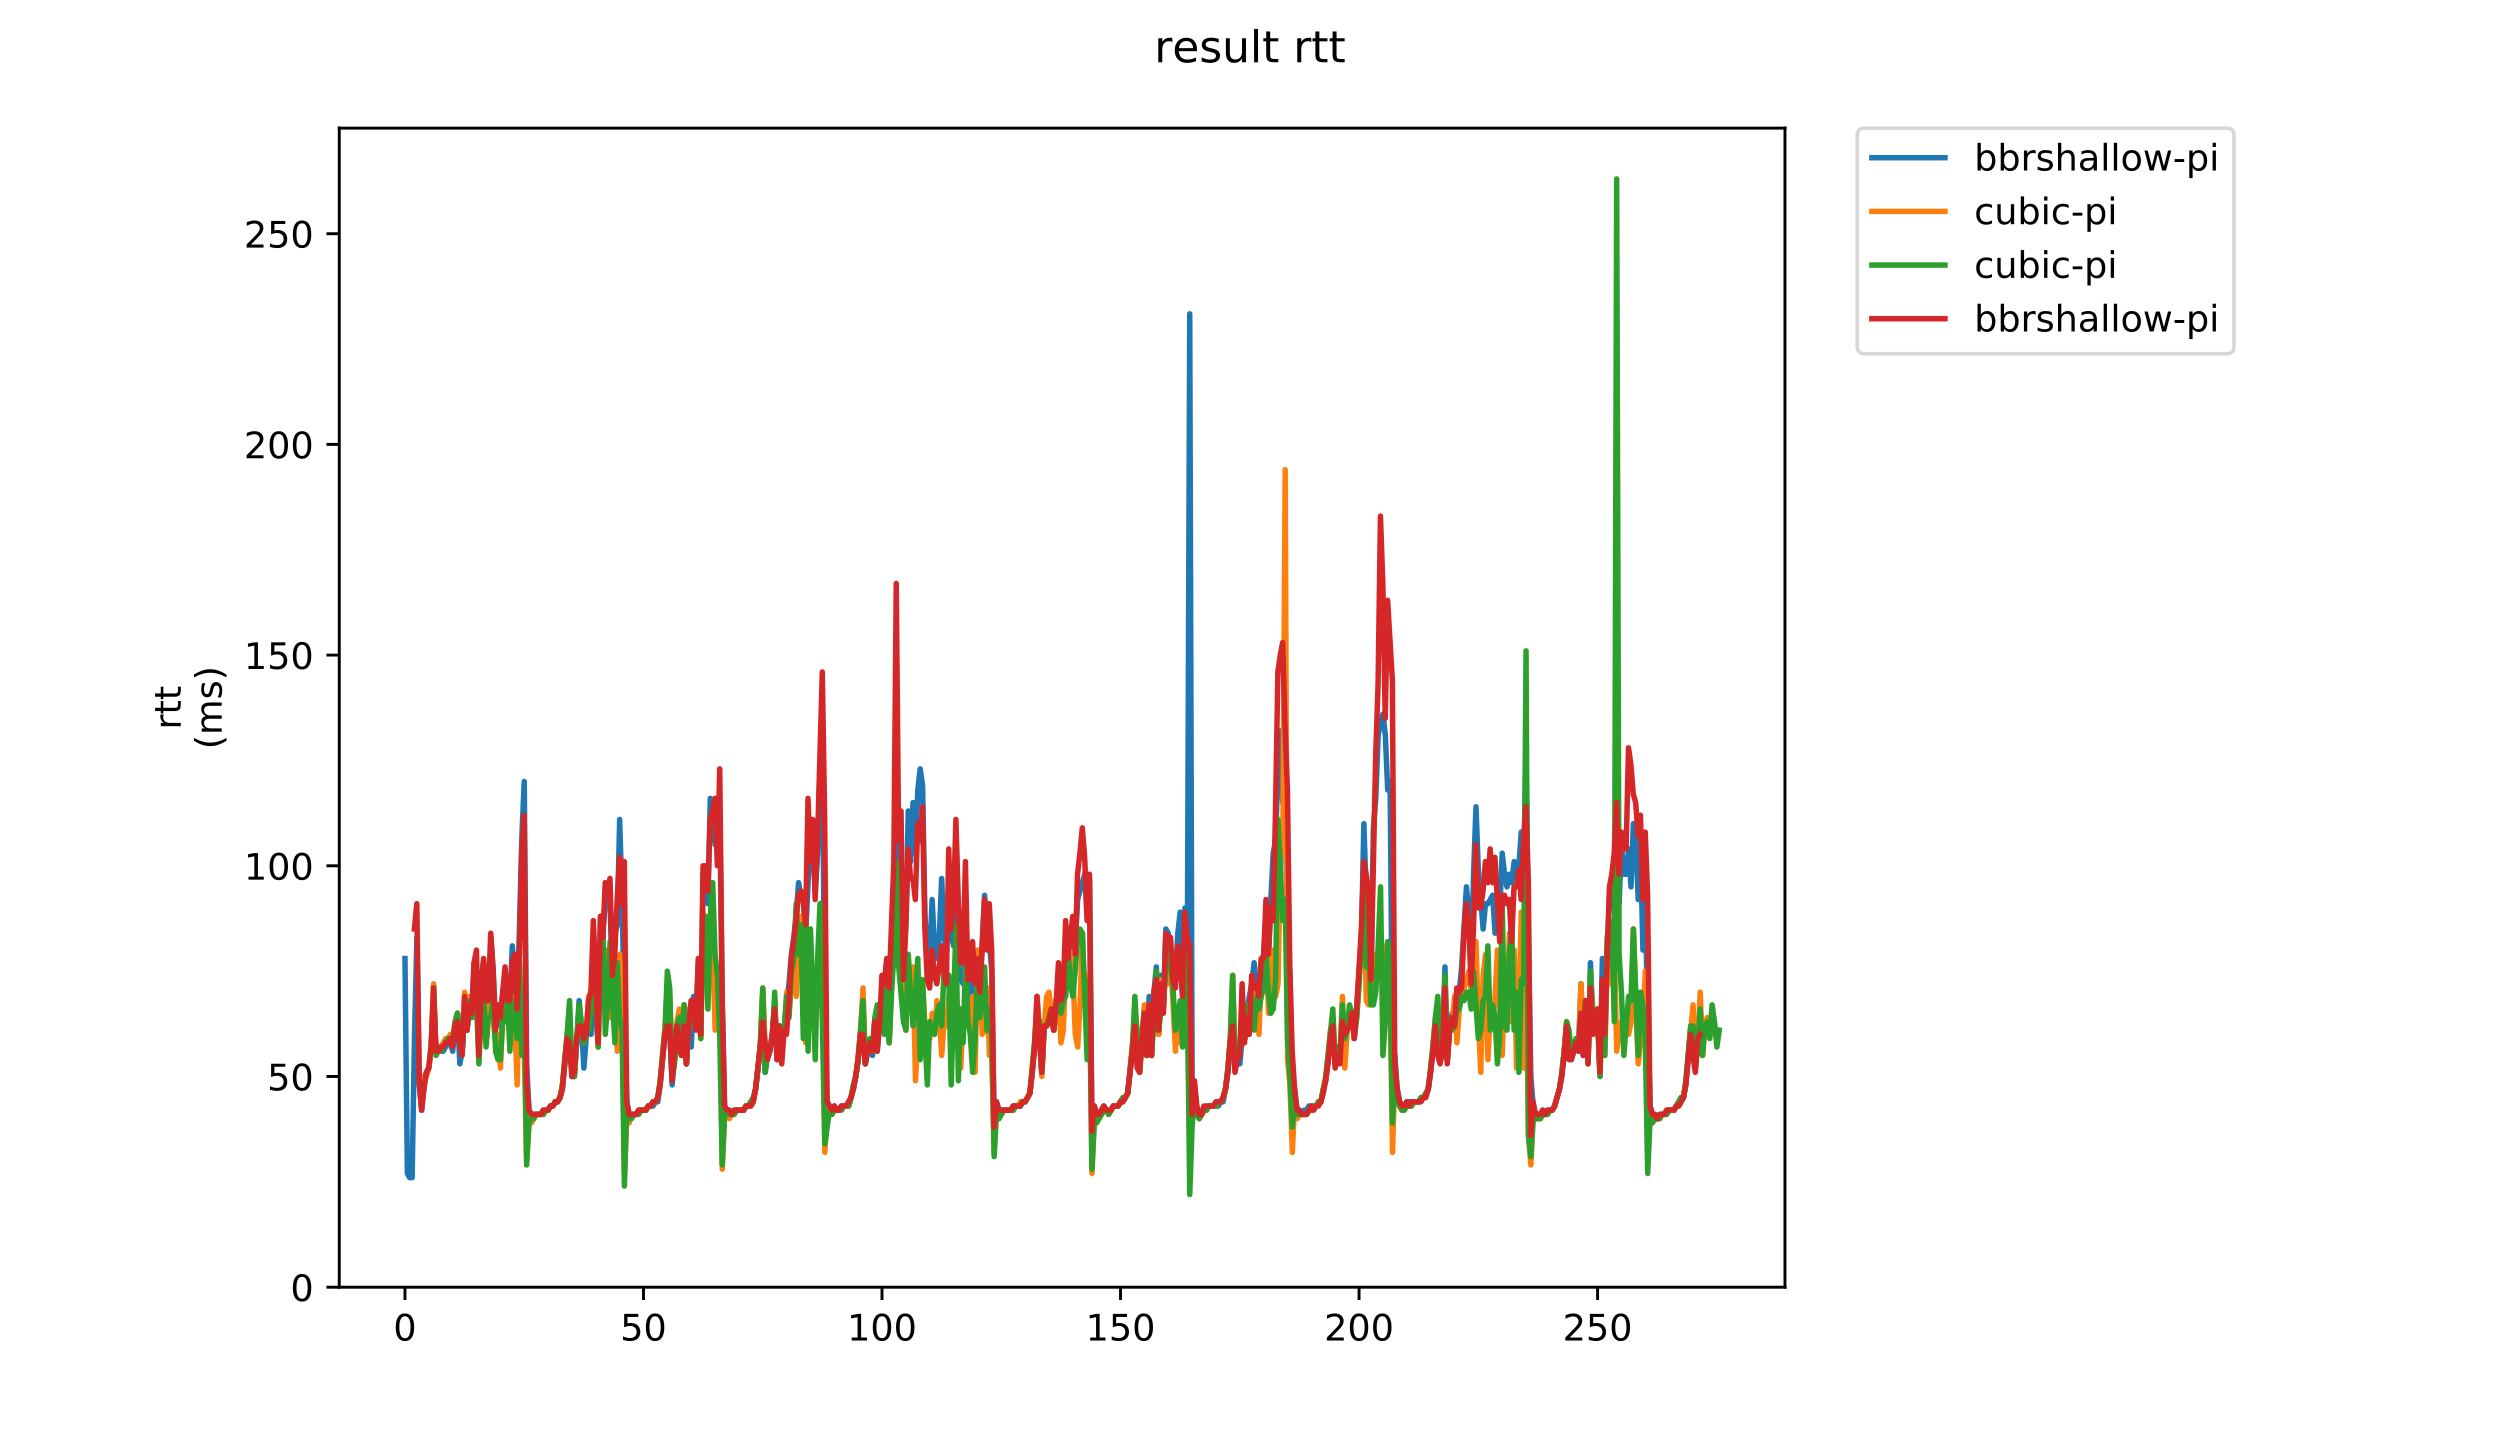 <?xml version="1.0" encoding="utf-8" standalone="no"?>
<!DOCTYPE svg PUBLIC "-//W3C//DTD SVG 1.1//EN"
  "http://www.w3.org/Graphics/SVG/1.1/DTD/svg11.dtd">
<!-- Created with matplotlib (https://matplotlib.org/) -->
<svg height="396pt" version="1.1" viewBox="0 0 684 396" width="684pt" xmlns="http://www.w3.org/2000/svg" xmlns:xlink="http://www.w3.org/1999/xlink">
 <defs>
  <style type="text/css">
*{stroke-linecap:butt;stroke-linejoin:round;}
  </style>
 </defs>
 <g id="figure_1">
  <g id="patch_1">
   <path d="M 0 396 
L 684 396 
L 684 0 
L 0 0 
z
" style="fill:#ffffff;"/>
  </g>
  <g id="axes_1">
   <g id="patch_2">
    <path d="M 92.824 352.174 
L 488.365 352.174 
L 488.365 35.062 
L 92.824 35.062 
z
" style="fill:#ffffff;"/>
   </g>
   <g id="matplotlib.axis_1">
    <g id="xtick_1">
     <g id="line2d_1">
      <defs>
       <path d="M 0 0 
L 0 3.5 
" id="m2c68609180" style="stroke:#000000;stroke-width:0.8;"/>
      </defs>
      <g>
       <use style="stroke:#000000;stroke-width:0.8;" x="110.795" xlink:href="#m2c68609180" y="352.174"/>
      </g>
     </g>
     <g id="text_1">
      <!-- 0 -->
      <defs>
       <path d="M 31.781 66.406 
Q 24.172 66.406 20.328 58.906 
Q 16.5 51.422 16.5 36.375 
Q 16.5 21.391 20.328 13.891 
Q 24.172 6.391 31.781 6.391 
Q 39.453 6.391 43.281 13.891 
Q 47.125 21.391 47.125 36.375 
Q 47.125 51.422 43.281 58.906 
Q 39.453 66.406 31.781 66.406 
z
M 31.781 74.219 
Q 44.047 74.219 50.516 64.516 
Q 56.984 54.828 56.984 36.375 
Q 56.984 17.969 50.516 8.266 
Q 44.047 -1.422 31.781 -1.422 
Q 19.531 -1.422 13.062 8.266 
Q 6.594 17.969 6.594 36.375 
Q 6.594 54.828 13.062 64.516 
Q 19.531 74.219 31.781 74.219 
z
" id="DejaVuSans-48"/>
      </defs>
      <g transform="translate(107.614 366.773)scale(0.1 -0.1)">
       <use xlink:href="#DejaVuSans-48"/>
      </g>
     </g>
    </g>
    <g id="xtick_2">
     <g id="line2d_2">
      <g>
       <use style="stroke:#000000;stroke-width:0.8;" x="176.056" xlink:href="#m2c68609180" y="352.174"/>
      </g>
     </g>
     <g id="text_2">
      <!-- 50 -->
      <defs>
       <path d="M 10.797 72.906 
L 49.516 72.906 
L 49.516 64.594 
L 19.828 64.594 
L 19.828 46.734 
Q 21.969 47.469 24.109 47.828 
Q 26.266 48.188 28.422 48.188 
Q 40.625 48.188 47.75 41.5 
Q 54.891 34.812 54.891 23.391 
Q 54.891 11.625 47.562 5.094 
Q 40.234 -1.422 26.906 -1.422 
Q 22.312 -1.422 17.547 -0.641 
Q 12.797 0.141 7.719 1.703 
L 7.719 11.625 
Q 12.109 9.234 16.797 8.062 
Q 21.484 6.891 26.703 6.891 
Q 35.156 6.891 40.078 11.328 
Q 45.016 15.766 45.016 23.391 
Q 45.016 31 40.078 35.438 
Q 35.156 39.891 26.703 39.891 
Q 22.75 39.891 18.812 39.016 
Q 14.891 38.141 10.797 36.281 
z
" id="DejaVuSans-53"/>
      </defs>
      <g transform="translate(169.693 366.773)scale(0.1 -0.1)">
       <use xlink:href="#DejaVuSans-53"/>
       <use x="63.623" xlink:href="#DejaVuSans-48"/>
      </g>
     </g>
    </g>
    <g id="xtick_3">
     <g id="line2d_3">
      <g>
       <use style="stroke:#000000;stroke-width:0.8;" x="241.316" xlink:href="#m2c68609180" y="352.174"/>
      </g>
     </g>
     <g id="text_3">
      <!-- 100 -->
      <defs>
       <path d="M 12.406 8.297 
L 28.516 8.297 
L 28.516 63.922 
L 10.984 60.406 
L 10.984 69.391 
L 28.422 72.906 
L 38.281 72.906 
L 38.281 8.297 
L 54.391 8.297 
L 54.391 0 
L 12.406 0 
z
" id="DejaVuSans-49"/>
      </defs>
      <g transform="translate(231.773 366.773)scale(0.1 -0.1)">
       <use xlink:href="#DejaVuSans-49"/>
       <use x="63.623" xlink:href="#DejaVuSans-48"/>
       <use x="127.246" xlink:href="#DejaVuSans-48"/>
      </g>
     </g>
    </g>
    <g id="xtick_4">
     <g id="line2d_4">
      <g>
       <use style="stroke:#000000;stroke-width:0.8;" x="306.577" xlink:href="#m2c68609180" y="352.174"/>
      </g>
     </g>
     <g id="text_4">
      <!-- 150 -->
      <g transform="translate(297.033 366.773)scale(0.1 -0.1)">
       <use xlink:href="#DejaVuSans-49"/>
       <use x="63.623" xlink:href="#DejaVuSans-53"/>
       <use x="127.246" xlink:href="#DejaVuSans-48"/>
      </g>
     </g>
    </g>
    <g id="xtick_5">
     <g id="line2d_5">
      <g>
       <use style="stroke:#000000;stroke-width:0.8;" x="371.837" xlink:href="#m2c68609180" y="352.174"/>
      </g>
     </g>
     <g id="text_5">
      <!-- 200 -->
      <defs>
       <path d="M 19.188 8.297 
L 53.609 8.297 
L 53.609 0 
L 7.328 0 
L 7.328 8.297 
Q 12.938 14.109 22.625 23.891 
Q 32.328 33.688 34.812 36.531 
Q 39.547 41.844 41.422 45.531 
Q 43.312 49.219 43.312 52.781 
Q 43.312 58.594 39.234 62.25 
Q 35.156 65.922 28.609 65.922 
Q 23.969 65.922 18.812 64.312 
Q 13.672 62.703 7.812 59.422 
L 7.812 69.391 
Q 13.766 71.781 18.938 73 
Q 24.125 74.219 28.422 74.219 
Q 39.75 74.219 46.484 68.547 
Q 53.219 62.891 53.219 53.422 
Q 53.219 48.922 51.531 44.891 
Q 49.859 40.875 45.406 35.406 
Q 44.188 33.984 37.641 27.219 
Q 31.109 20.453 19.188 8.297 
z
" id="DejaVuSans-50"/>
      </defs>
      <g transform="translate(362.294 366.773)scale(0.1 -0.1)">
       <use xlink:href="#DejaVuSans-50"/>
       <use x="63.623" xlink:href="#DejaVuSans-48"/>
       <use x="127.246" xlink:href="#DejaVuSans-48"/>
      </g>
     </g>
    </g>
    <g id="xtick_6">
     <g id="line2d_6">
      <g>
       <use style="stroke:#000000;stroke-width:0.8;" x="437.098" xlink:href="#m2c68609180" y="352.174"/>
      </g>
     </g>
     <g id="text_6">
      <!-- 250 -->
      <g transform="translate(427.554 366.773)scale(0.1 -0.1)">
       <use xlink:href="#DejaVuSans-50"/>
       <use x="63.623" xlink:href="#DejaVuSans-53"/>
       <use x="127.246" xlink:href="#DejaVuSans-48"/>
      </g>
     </g>
    </g>
   </g>
   <g id="matplotlib.axis_2">
    <g id="ytick_1">
     <g id="line2d_7">
      <defs>
       <path d="M 0 0 
L -3.5 0 
" id="m527f9aa0bf" style="stroke:#000000;stroke-width:0.8;"/>
      </defs>
      <g>
       <use style="stroke:#000000;stroke-width:0.8;" x="92.824" xlink:href="#m527f9aa0bf" y="352.174"/>
      </g>
     </g>
     <g id="text_7">
      <!-- 0 -->
      <g transform="translate(79.461 355.973)scale(0.1 -0.1)">
       <use xlink:href="#DejaVuSans-48"/>
      </g>
     </g>
    </g>
    <g id="ytick_2">
     <g id="line2d_8">
      <g>
       <use style="stroke:#000000;stroke-width:0.8;" x="92.824" xlink:href="#m527f9aa0bf" y="294.528"/>
      </g>
     </g>
     <g id="text_8">
      <!-- 50 -->
      <g transform="translate(73.099 298.327)scale(0.1 -0.1)">
       <use xlink:href="#DejaVuSans-53"/>
       <use x="63.623" xlink:href="#DejaVuSans-48"/>
      </g>
     </g>
    </g>
    <g id="ytick_3">
     <g id="line2d_9">
      <g>
       <use style="stroke:#000000;stroke-width:0.8;" x="92.824" xlink:href="#m527f9aa0bf" y="236.882"/>
      </g>
     </g>
     <g id="text_9">
      <!-- 100 -->
      <g transform="translate(66.736 240.681)scale(0.1 -0.1)">
       <use xlink:href="#DejaVuSans-49"/>
       <use x="63.623" xlink:href="#DejaVuSans-48"/>
       <use x="127.246" xlink:href="#DejaVuSans-48"/>
      </g>
     </g>
    </g>
    <g id="ytick_4">
     <g id="line2d_10">
      <g>
       <use style="stroke:#000000;stroke-width:0.8;" x="92.824" xlink:href="#m527f9aa0bf" y="179.236"/>
      </g>
     </g>
     <g id="text_10">
      <!-- 150 -->
      <g transform="translate(66.736 183.035)scale(0.1 -0.1)">
       <use xlink:href="#DejaVuSans-49"/>
       <use x="63.623" xlink:href="#DejaVuSans-53"/>
       <use x="127.246" xlink:href="#DejaVuSans-48"/>
      </g>
     </g>
    </g>
    <g id="ytick_5">
     <g id="line2d_11">
      <g>
       <use style="stroke:#000000;stroke-width:0.8;" x="92.824" xlink:href="#m527f9aa0bf" y="121.589"/>
      </g>
     </g>
     <g id="text_11">
      <!-- 200 -->
      <g transform="translate(66.736 125.389)scale(0.1 -0.1)">
       <use xlink:href="#DejaVuSans-50"/>
       <use x="63.623" xlink:href="#DejaVuSans-48"/>
       <use x="127.246" xlink:href="#DejaVuSans-48"/>
      </g>
     </g>
    </g>
    <g id="ytick_6">
     <g id="line2d_12">
      <g>
       <use style="stroke:#000000;stroke-width:0.8;" x="92.824" xlink:href="#m527f9aa0bf" y="63.943"/>
      </g>
     </g>
     <g id="text_12">
      <!-- 250 -->
      <g transform="translate(66.736 67.742)scale(0.1 -0.1)">
       <use xlink:href="#DejaVuSans-50"/>
       <use x="63.623" xlink:href="#DejaVuSans-53"/>
       <use x="127.246" xlink:href="#DejaVuSans-48"/>
      </g>
     </g>
    </g>
    <g id="text_13">
     <!-- rtt -->
     <defs>
      <path d="M 41.109 46.297 
Q 39.594 47.172 37.812 47.578 
Q 36.031 48 33.891 48 
Q 26.266 48 22.188 43.047 
Q 18.109 38.094 18.109 28.812 
L 18.109 0 
L 9.078 0 
L 9.078 54.688 
L 18.109 54.688 
L 18.109 46.188 
Q 20.953 51.172 25.484 53.578 
Q 30.031 56 36.531 56 
Q 37.453 56 38.578 55.875 
Q 39.703 55.766 41.062 55.516 
z
" id="DejaVuSans-114"/>
      <path d="M 18.312 70.219 
L 18.312 54.688 
L 36.812 54.688 
L 36.812 47.703 
L 18.312 47.703 
L 18.312 18.016 
Q 18.312 11.328 20.141 9.422 
Q 21.969 7.516 27.594 7.516 
L 36.812 7.516 
L 36.812 0 
L 27.594 0 
Q 17.188 0 13.234 3.875 
Q 9.281 7.766 9.281 18.016 
L 9.281 47.703 
L 2.688 47.703 
L 2.688 54.688 
L 9.281 54.688 
L 9.281 70.219 
z
" id="DejaVuSans-116"/>
     </defs>
     <g transform="translate(49.459 199.594)rotate(-90)scale(0.1 -0.1)">
      <use xlink:href="#DejaVuSans-114"/>
      <use x="41.113" xlink:href="#DejaVuSans-116"/>
      <use x="80.322" xlink:href="#DejaVuSans-116"/>
     </g>
     <!-- (ms) -->
     <defs>
      <path d="M 31 75.875 
Q 24.469 64.656 21.281 53.656 
Q 18.109 42.672 18.109 31.391 
Q 18.109 20.125 21.312 9.062 
Q 24.516 -2 31 -13.188 
L 23.188 -13.188 
Q 15.875 -1.703 12.234 9.375 
Q 8.594 20.453 8.594 31.391 
Q 8.594 42.281 12.203 53.312 
Q 15.828 64.359 23.188 75.875 
z
" id="DejaVuSans-40"/>
      <path d="M 52 44.188 
Q 55.375 50.25 60.062 53.125 
Q 64.75 56 71.094 56 
Q 79.641 56 84.281 50.016 
Q 88.922 44.047 88.922 33.016 
L 88.922 0 
L 79.891 0 
L 79.891 32.719 
Q 79.891 40.578 77.094 44.375 
Q 74.312 48.188 68.609 48.188 
Q 61.625 48.188 57.562 43.547 
Q 53.516 38.922 53.516 30.906 
L 53.516 0 
L 44.484 0 
L 44.484 32.719 
Q 44.484 40.625 41.703 44.406 
Q 38.922 48.188 33.109 48.188 
Q 26.219 48.188 22.156 43.531 
Q 18.109 38.875 18.109 30.906 
L 18.109 0 
L 9.078 0 
L 9.078 54.688 
L 18.109 54.688 
L 18.109 46.188 
Q 21.188 51.219 25.484 53.609 
Q 29.781 56 35.688 56 
Q 41.656 56 45.828 52.969 
Q 50 49.953 52 44.188 
z
" id="DejaVuSans-109"/>
      <path d="M 44.281 53.078 
L 44.281 44.578 
Q 40.484 46.531 36.375 47.5 
Q 32.281 48.484 27.875 48.484 
Q 21.188 48.484 17.844 46.438 
Q 14.5 44.391 14.5 40.281 
Q 14.5 37.156 16.891 35.375 
Q 19.281 33.594 26.516 31.984 
L 29.594 31.297 
Q 39.156 29.25 43.188 25.516 
Q 47.219 21.781 47.219 15.094 
Q 47.219 7.469 41.188 3.016 
Q 35.156 -1.422 24.609 -1.422 
Q 20.219 -1.422 15.453 -0.562 
Q 10.688 0.297 5.422 2 
L 5.422 11.281 
Q 10.406 8.688 15.234 7.391 
Q 20.062 6.109 24.812 6.109 
Q 31.156 6.109 34.562 8.281 
Q 37.984 10.453 37.984 14.406 
Q 37.984 18.062 35.516 20.016 
Q 33.062 21.969 24.703 23.781 
L 21.578 24.516 
Q 13.234 26.266 9.516 29.906 
Q 5.812 33.547 5.812 39.891 
Q 5.812 47.609 11.281 51.797 
Q 16.75 56 26.812 56 
Q 31.781 56 36.172 55.266 
Q 40.578 54.547 44.281 53.078 
z
" id="DejaVuSans-115"/>
      <path d="M 8.016 75.875 
L 15.828 75.875 
Q 23.141 64.359 26.781 53.312 
Q 30.422 42.281 30.422 31.391 
Q 30.422 20.453 26.781 9.375 
Q 23.141 -1.703 15.828 -13.188 
L 8.016 -13.188 
Q 14.5 -2 17.703 9.062 
Q 20.906 20.125 20.906 31.391 
Q 20.906 42.672 17.703 53.656 
Q 14.5 64.656 8.016 75.875 
z
" id="DejaVuSans-41"/>
     </defs>
     <g transform="translate(60.657 204.995)rotate(-90)scale(0.1 -0.1)">
      <use xlink:href="#DejaVuSans-40"/>
      <use x="39.014" xlink:href="#DejaVuSans-109"/>
      <use x="136.426" xlink:href="#DejaVuSans-115"/>
      <use x="188.525" xlink:href="#DejaVuSans-41"/>
     </g>
    </g>
   </g>
   <g id="line2d_13">
    <path clip-path="url(#pc56d9520c3)" d="M 110.803 262.246 
L 111.456 321.045 
L 112.108 322.198 
L 112.761 322.198 
L 113.413 282.999 
L 114.066 256.481 
L 114.719 296.834 
L 115.371 303.751 
L 116.024 296.834 
L 116.677 293.375 
L 117.329 292.222 
L 117.982 286.458 
L 118.634 272.622 
L 119.287 287.61 
L 121.245 287.61 
L 122.55 285.305 
L 123.203 285.305 
L 123.855 287.61 
L 124.508 280.693 
L 125.16 277.234 
L 125.813 291.069 
L 126.466 287.61 
L 127.118 277.234 
L 127.771 281.846 
L 128.423 277.234 
L 129.076 278.387 
L 129.729 263.399 
L 130.381 266.858 
L 131.034 287.61 
L 131.686 268.011 
L 132.339 263.399 
L 132.992 277.234 
L 133.644 276.081 
L 134.297 256.481 
L 134.949 265.705 
L 135.602 280.693 
L 136.255 277.234 
L 136.907 280.693 
L 137.56 271.47 
L 138.212 266.858 
L 138.865 274.928 
L 139.518 273.775 
L 140.17 258.787 
L 141.476 278.387 
L 142.781 228.811 
L 143.433 213.823 
L 144.086 291.069 
L 144.739 303.751 
L 145.391 304.904 
L 148.002 304.904 
L 148.654 303.751 
L 149.959 303.751 
L 150.612 302.598 
L 151.265 302.598 
L 151.917 301.446 
L 152.57 301.446 
L 153.222 300.293 
L 153.875 297.987 
L 155.18 284.152 
L 155.833 280.693 
L 156.485 294.528 
L 157.138 294.528 
L 157.791 285.305 
L 158.443 273.775 
L 159.096 280.693 
L 159.748 292.222 
L 161.054 274.928 
L 161.706 282.999 
L 162.359 261.093 
L 163.012 268.011 
L 163.664 285.305 
L 164.317 250.717 
L 164.969 255.329 
L 165.622 246.105 
L 166.275 243.799 
L 166.927 248.411 
L 167.58 268.011 
L 168.232 255.329 
L 168.885 253.023 
L 169.538 224.2 
L 170.19 246.105 
L 170.843 278.387 
L 171.495 301.446 
L 172.148 304.904 
L 174.106 304.904 
L 174.758 303.751 
L 176.716 303.751 
L 177.369 302.598 
L 178.674 302.598 
L 179.327 301.446 
L 179.979 301.446 
L 180.632 296.834 
L 181.937 282.999 
L 182.59 270.317 
L 183.242 281.846 
L 183.895 296.834 
L 184.547 289.916 
L 185.2 280.693 
L 185.853 287.61 
L 186.505 288.763 
L 187.158 280.693 
L 187.811 291.069 
L 188.463 279.54 
L 189.116 286.458 
L 189.768 272.622 
L 190.421 278.387 
L 191.074 263.399 
L 191.726 282.999 
L 192.379 239.188 
L 193.031 242.646 
L 193.684 247.258 
L 194.337 218.435 
L 194.989 224.2 
L 195.642 231.117 
L 196.294 226.505 
L 196.947 224.2 
L 197.6 273.775 
L 198.252 302.598 
L 198.905 303.751 
L 199.557 303.751 
L 200.21 304.904 
L 200.863 303.751 
L 203.473 303.751 
L 204.126 302.598 
L 205.431 302.598 
L 206.083 301.446 
L 206.736 297.987 
L 208.041 286.458 
L 208.694 272.622 
L 209.347 293.375 
L 209.999 288.763 
L 210.652 287.61 
L 211.304 282.999 
L 211.957 273.775 
L 212.61 289.916 
L 213.262 280.693 
L 213.915 281.846 
L 214.567 281.846 
L 215.22 273.775 
L 215.873 269.164 
L 216.525 261.093 
L 217.178 256.481 
L 217.83 250.717 
L 218.483 241.493 
L 219.136 244.952 
L 219.788 246.105 
L 220.441 255.329 
L 221.093 241.493 
L 221.746 232.27 
L 222.399 227.658 
L 223.051 243.799 
L 223.704 233.423 
L 224.356 211.517 
L 225.009 197.682 
L 225.662 287.61 
L 226.314 301.446 
L 227.619 303.751 
L 228.272 302.598 
L 228.925 303.751 
L 229.577 303.751 
L 230.23 302.598 
L 232.188 302.598 
L 233.493 297.987 
L 234.146 294.528 
L 234.798 289.916 
L 235.451 282.999 
L 236.103 282.999 
L 236.756 291.069 
L 237.409 287.61 
L 238.061 286.458 
L 238.714 288.763 
L 239.366 279.54 
L 240.019 287.61 
L 240.672 279.54 
L 241.324 273.775 
L 241.977 271.47 
L 242.629 263.399 
L 243.282 284.152 
L 243.935 263.399 
L 244.587 259.94 
L 245.24 224.2 
L 245.892 238.035 
L 246.545 234.576 
L 247.198 263.399 
L 247.85 251.87 
L 248.503 221.894 
L 249.155 235.729 
L 249.808 219.588 
L 250.461 233.423 
L 251.113 216.129 
L 251.766 210.365 
L 252.418 214.976 
L 253.071 250.717 
L 253.724 261.093 
L 254.376 262.246 
L 255.029 246.105 
L 255.682 258.787 
L 256.334 262.246 
L 256.987 256.481 
L 257.639 240.341 
L 258.292 256.481 
L 258.945 259.94 
L 259.597 242.646 
L 260.25 255.329 
L 260.902 258.787 
L 261.555 232.27 
L 262.208 265.705 
L 262.86 268.011 
L 263.513 269.164 
L 264.165 256.481 
L 264.818 273.775 
L 265.471 273.775 
L 266.123 263.399 
L 266.776 271.47 
L 267.428 262.246 
L 268.081 272.622 
L 269.386 244.952 
L 270.039 256.481 
L 270.691 257.634 
L 271.344 265.705 
L 271.997 307.21 
L 272.649 301.446 
L 273.302 303.751 
L 276.565 303.751 
L 277.217 302.598 
L 279.175 302.598 
L 279.828 301.446 
L 280.481 301.446 
L 281.786 299.14 
L 282.438 293.375 
L 283.091 286.458 
L 283.744 276.081 
L 284.396 282.999 
L 285.049 293.375 
L 285.701 280.693 
L 286.354 280.693 
L 287.659 278.387 
L 288.312 281.846 
L 288.964 278.387 
L 289.617 266.858 
L 290.27 274.928 
L 290.922 273.775 
L 291.575 259.94 
L 292.227 261.093 
L 292.88 255.329 
L 293.533 255.329 
L 294.185 258.787 
L 294.838 246.105 
L 296.796 239.188 
L 297.448 250.717 
L 298.101 240.341 
L 298.753 307.21 
L 299.406 302.598 
L 300.059 304.904 
L 300.711 304.904 
L 302.017 302.598 
L 302.669 303.751 
L 303.974 303.751 
L 304.627 302.598 
L 305.932 302.598 
L 306.585 301.446 
L 307.237 301.446 
L 308.543 299.14 
L 309.195 293.375 
L 310.5 279.54 
L 311.153 287.61 
L 311.806 292.222 
L 312.458 282.999 
L 313.111 276.081 
L 313.763 288.763 
L 314.416 272.622 
L 315.069 288.763 
L 315.721 271.47 
L 316.374 264.552 
L 317.026 282.999 
L 317.679 266.858 
L 318.332 273.775 
L 318.984 254.176 
L 319.637 255.329 
L 320.289 259.94 
L 320.942 269.164 
L 321.595 268.011 
L 322.247 255.329 
L 322.9 249.564 
L 323.552 271.47 
L 324.205 248.411 
L 324.858 261.093 
L 325.51 85.849 
L 326.163 296.834 
L 326.816 296.834 
L 327.468 303.751 
L 328.121 304.904 
L 328.773 304.904 
L 329.426 303.751 
L 330.079 303.751 
L 330.731 302.598 
L 333.342 302.598 
L 333.994 301.446 
L 334.647 301.446 
L 335.299 297.987 
L 335.952 293.375 
L 336.605 285.305 
L 337.257 280.693 
L 337.91 292.222 
L 338.562 289.916 
L 339.215 291.069 
L 339.868 284.152 
L 340.52 284.152 
L 341.173 277.234 
L 341.825 272.622 
L 342.478 269.164 
L 343.131 263.399 
L 343.783 270.317 
L 344.436 273.775 
L 345.088 263.399 
L 345.741 261.093 
L 346.394 250.717 
L 347.046 262.246 
L 347.699 246.105 
L 348.352 233.423 
L 349.004 229.964 
L 349.657 210.365 
L 350.309 199.988 
L 350.962 219.588 
L 351.615 219.588 
L 352.267 257.634 
L 352.92 266.858 
L 353.572 309.516 
L 354.225 297.987 
L 354.878 303.751 
L 355.53 303.751 
L 356.183 304.904 
L 356.835 303.751 
L 357.488 303.751 
L 358.141 302.598 
L 360.098 302.598 
L 360.751 301.446 
L 361.404 301.446 
L 362.056 297.987 
L 362.709 295.681 
L 363.361 289.916 
L 364.014 282.999 
L 364.667 281.846 
L 365.319 291.069 
L 365.972 287.61 
L 366.624 289.916 
L 367.277 278.387 
L 367.93 285.305 
L 368.582 281.846 
L 369.235 280.693 
L 369.887 278.387 
L 370.54 282.999 
L 371.193 276.081 
L 372.498 256.481 
L 373.151 225.353 
L 373.803 244.952 
L 374.456 250.717 
L 375.108 266.858 
L 375.761 226.505 
L 376.414 218.435 
L 377.066 201.141 
L 377.719 197.682 
L 378.371 195.377 
L 379.024 201.141 
L 379.677 216.129 
L 380.329 213.823 
L 380.982 288.763 
L 381.634 288.763 
L 382.287 297.987 
L 382.94 301.446 
L 383.592 302.598 
L 384.245 302.598 
L 384.897 301.446 
L 388.16 301.446 
L 388.813 300.293 
L 389.466 300.293 
L 390.771 297.987 
L 391.423 293.375 
L 392.729 280.693 
L 393.381 277.234 
L 394.034 289.916 
L 394.687 285.305 
L 395.339 264.552 
L 395.992 289.916 
L 396.644 280.693 
L 397.297 277.234 
L 397.95 280.693 
L 398.602 272.622 
L 399.255 271.47 
L 399.907 264.552 
L 401.213 242.646 
L 401.865 249.564 
L 402.518 263.399 
L 403.17 239.188 
L 403.823 220.741 
L 404.476 238.035 
L 405.781 254.176 
L 406.433 247.258 
L 407.086 247.258 
L 408.391 244.952 
L 409.044 255.329 
L 409.696 247.258 
L 410.349 248.411 
L 411.002 233.423 
L 411.654 239.188 
L 412.307 242.646 
L 412.959 239.188 
L 413.612 241.493 
L 414.265 235.729 
L 414.917 239.188 
L 415.57 236.882 
L 416.223 227.658 
L 416.875 235.729 
L 417.528 208.059 
L 418.18 257.634 
L 418.833 294.528 
L 419.486 302.598 
L 420.138 304.904 
L 421.443 304.904 
L 422.096 303.751 
L 422.749 304.904 
L 423.401 303.751 
L 424.706 303.751 
L 425.359 302.598 
L 426.664 297.987 
L 427.317 294.528 
L 428.622 280.693 
L 429.275 284.152 
L 429.927 289.916 
L 431.232 285.305 
L 431.885 287.61 
L 432.538 269.164 
L 433.19 288.763 
L 433.843 276.081 
L 434.495 289.916 
L 435.148 263.399 
L 435.801 279.54 
L 436.453 279.54 
L 437.106 276.081 
L 437.758 293.375 
L 438.411 262.246 
L 439.064 285.305 
L 439.716 261.093 
L 440.369 244.952 
L 441.022 248.411 
L 441.674 235.729 
L 442.327 229.964 
L 442.979 247.258 
L 443.632 231.117 
L 444.285 239.188 
L 444.937 239.188 
L 445.59 232.27 
L 446.242 242.646 
L 446.895 225.353 
L 447.548 227.658 
L 448.2 246.105 
L 448.853 232.27 
L 449.505 259.94 
L 450.158 247.258 
L 450.811 278.387 
L 451.463 302.598 
L 452.116 304.904 
L 452.768 304.904 
L 453.421 306.057 
L 454.074 304.904 
L 455.379 304.904 
L 456.031 303.751 
L 457.989 303.751 
L 458.642 302.598 
L 459.294 302.598 
L 460.6 300.293 
L 461.252 296.834 
L 462.558 281.846 
L 462.558 281.846 
" style="fill:none;stroke:#1f77b4;stroke-linecap:square;stroke-width:1.5;"/>
   </g>
   <g id="line2d_14">
    <path clip-path="url(#pc56d9520c3)" d="M 116.037 294.528 
L 116.69 294.528 
L 117.342 292.222 
L 117.995 285.305 
L 118.647 269.164 
L 119.3 287.61 
L 119.953 286.458 
L 120.605 286.458 
L 121.91 284.152 
L 122.563 284.152 
L 123.216 282.999 
L 123.868 284.152 
L 124.521 279.54 
L 125.173 277.234 
L 125.826 284.152 
L 126.479 286.458 
L 127.131 271.47 
L 127.784 281.846 
L 128.436 272.622 
L 129.089 276.081 
L 129.742 270.317 
L 130.394 272.622 
L 131.047 287.61 
L 131.699 271.47 
L 132.352 270.317 
L 133.005 278.387 
L 133.657 276.081 
L 134.31 262.246 
L 134.963 279.54 
L 135.615 285.305 
L 136.268 282.999 
L 136.92 292.222 
L 137.573 277.234 
L 138.226 273.775 
L 138.878 278.387 
L 139.531 274.928 
L 140.183 272.622 
L 140.836 278.387 
L 141.489 296.834 
L 142.141 263.399 
L 142.794 286.458 
L 143.446 287.61 
L 144.099 317.586 
L 144.752 306.057 
L 145.404 307.21 
L 146.709 304.904 
L 148.667 304.904 
L 149.32 303.751 
L 149.972 303.751 
L 150.625 302.598 
L 151.278 302.598 
L 151.93 301.446 
L 152.583 301.446 
L 153.235 300.293 
L 153.888 296.834 
L 155.846 276.081 
L 156.499 293.375 
L 157.151 294.528 
L 157.804 284.152 
L 158.456 280.693 
L 159.109 279.54 
L 159.762 285.305 
L 160.414 281.846 
L 161.067 272.622 
L 161.719 271.47 
L 162.372 265.705 
L 163.025 272.622 
L 163.677 286.458 
L 164.33 256.481 
L 164.982 274.928 
L 165.635 259.94 
L 166.288 263.399 
L 166.94 278.387 
L 167.593 278.387 
L 168.245 268.011 
L 168.898 287.61 
L 169.551 261.093 
L 170.203 272.622 
L 170.856 321.045 
L 171.508 304.904 
L 172.161 307.21 
L 172.814 304.904 
L 174.119 304.904 
L 174.771 303.751 
L 176.729 303.751 
L 177.382 302.598 
L 178.034 302.598 
L 178.687 301.446 
L 179.34 301.446 
L 179.992 300.293 
L 180.645 295.681 
L 181.95 280.693 
L 182.603 280.693 
L 183.255 272.622 
L 183.908 294.528 
L 184.561 289.916 
L 185.213 279.54 
L 185.866 276.081 
L 186.518 287.61 
L 187.171 274.928 
L 187.824 291.069 
L 188.476 276.081 
L 189.129 278.387 
L 189.781 274.928 
L 190.434 274.928 
L 191.087 273.775 
L 191.739 284.152 
L 192.392 249.564 
L 193.044 255.329 
L 193.697 270.317 
L 194.35 270.317 
L 195.002 258.787 
L 195.655 281.846 
L 196.307 273.775 
L 196.96 268.011 
L 197.613 319.892 
L 198.265 304.904 
L 198.918 303.751 
L 199.57 306.057 
L 200.223 304.904 
L 200.876 304.904 
L 201.528 303.751 
L 203.486 303.751 
L 204.139 302.598 
L 204.791 302.598 
L 205.444 301.446 
L 206.097 301.446 
L 206.749 297.987 
L 208.054 285.305 
L 208.707 270.317 
L 209.36 286.458 
L 210.012 287.61 
L 210.665 286.458 
L 211.317 284.152 
L 211.97 279.54 
L 212.623 288.763 
L 213.275 280.693 
L 213.928 282.999 
L 214.58 281.846 
L 215.233 271.47 
L 215.886 277.234 
L 217.191 259.94 
L 217.843 272.622 
L 218.496 259.94 
L 219.149 250.717 
L 219.801 273.775 
L 220.454 285.305 
L 221.106 274.928 
L 221.759 277.234 
L 222.412 273.775 
L 223.064 268.011 
L 223.717 266.858 
L 224.369 274.928 
L 225.022 257.634 
L 225.675 315.281 
L 226.327 304.904 
L 227.633 304.904 
L 228.285 303.751 
L 229.59 303.751 
L 230.243 302.598 
L 232.201 302.598 
L 232.853 300.293 
L 233.506 296.834 
L 234.159 294.528 
L 234.811 288.763 
L 235.464 281.846 
L 236.116 270.317 
L 236.769 289.916 
L 237.422 286.458 
L 238.074 284.152 
L 238.727 287.61 
L 239.379 278.387 
L 240.032 278.387 
L 240.685 279.54 
L 241.337 277.234 
L 241.99 276.081 
L 242.642 271.47 
L 243.295 285.305 
L 243.948 268.011 
L 245.253 246.105 
L 245.905 249.564 
L 246.558 258.787 
L 247.211 272.622 
L 247.863 281.846 
L 248.516 263.399 
L 249.169 265.705 
L 249.821 264.552 
L 250.474 295.681 
L 251.126 284.152 
L 251.779 268.011 
L 252.432 269.164 
L 253.084 280.693 
L 253.737 284.152 
L 254.389 284.152 
L 255.042 277.234 
L 255.695 282.999 
L 256.347 273.775 
L 257 277.234 
L 257.652 288.763 
L 258.305 279.54 
L 258.958 280.693 
L 259.61 272.622 
L 260.263 270.317 
L 260.915 273.775 
L 261.568 273.775 
L 262.221 276.081 
L 262.873 292.222 
L 263.526 277.234 
L 264.178 278.387 
L 264.831 276.081 
L 265.484 281.846 
L 266.136 272.622 
L 266.789 293.375 
L 267.441 259.94 
L 268.094 269.164 
L 268.747 282.999 
L 269.399 281.846 
L 270.052 270.317 
L 270.704 288.763 
L 271.357 287.61 
L 272.01 315.281 
L 272.662 303.751 
L 273.315 306.057 
L 274.62 303.751 
L 277.231 303.751 
L 277.883 302.598 
L 278.536 302.598 
L 279.188 301.446 
L 280.494 301.446 
L 281.799 299.14 
L 283.104 285.305 
L 283.757 272.622 
L 284.409 281.846 
L 285.062 294.528 
L 285.714 280.693 
L 286.367 272.622 
L 287.02 271.47 
L 287.672 277.234 
L 288.325 281.846 
L 288.977 273.775 
L 289.63 271.47 
L 290.283 285.305 
L 290.935 281.846 
L 291.588 264.552 
L 292.24 266.858 
L 292.893 261.093 
L 293.546 265.705 
L 294.198 282.999 
L 294.851 286.458 
L 295.504 274.928 
L 296.156 255.329 
L 296.809 274.928 
L 297.461 266.858 
L 298.114 273.775 
L 298.767 321.045 
L 299.419 304.904 
L 300.072 306.057 
L 300.724 304.904 
L 301.377 304.904 
L 302.03 303.751 
L 302.682 303.751 
L 303.335 304.904 
L 304.64 302.598 
L 305.945 302.598 
L 307.25 300.293 
L 307.903 300.293 
L 308.556 299.14 
L 310.513 278.387 
L 311.166 281.846 
L 311.819 293.375 
L 313.124 274.928 
L 313.776 287.61 
L 314.429 274.928 
L 315.082 288.763 
L 315.734 271.47 
L 316.387 268.011 
L 317.039 282.999 
L 317.692 268.011 
L 318.345 276.081 
L 318.997 259.94 
L 319.65 269.164 
L 320.303 262.246 
L 321.608 287.61 
L 322.26 276.081 
L 322.913 285.305 
L 323.566 276.081 
L 324.218 263.399 
L 324.871 277.234 
L 325.523 312.975 
L 326.176 302.598 
L 326.829 300.293 
L 327.481 304.904 
L 328.134 306.057 
L 329.439 303.751 
L 330.092 303.751 
L 330.744 302.598 
L 332.702 302.598 
L 333.355 301.446 
L 334.007 301.446 
L 334.66 300.293 
L 335.312 297.987 
L 335.965 292.222 
L 336.618 284.152 
L 337.27 266.858 
L 337.923 291.069 
L 338.575 288.763 
L 339.228 287.61 
L 339.881 276.081 
L 340.533 284.152 
L 341.186 274.928 
L 341.839 280.693 
L 342.491 270.317 
L 343.144 271.47 
L 343.796 273.775 
L 344.449 282.999 
L 345.102 266.858 
L 345.754 264.552 
L 346.407 256.481 
L 347.059 277.234 
L 347.712 261.093 
L 348.365 259.94 
L 349.017 272.622 
L 349.67 269.164 
L 350.322 233.423 
L 350.975 233.423 
L 351.628 128.507 
L 352.28 289.916 
L 352.933 296.834 
L 353.585 315.281 
L 354.238 301.446 
L 354.891 306.057 
L 355.543 304.904 
L 357.501 304.904 
L 358.154 303.751 
L 358.806 303.751 
L 359.459 302.598 
L 360.111 302.598 
L 360.764 301.446 
L 361.417 301.446 
L 362.069 297.987 
L 362.722 295.681 
L 364.027 281.846 
L 364.68 279.54 
L 365.332 291.069 
L 365.985 286.458 
L 366.638 288.763 
L 367.29 272.622 
L 367.943 292.222 
L 368.595 281.846 
L 369.248 277.234 
L 369.901 277.234 
L 370.553 282.999 
L 371.206 278.387 
L 371.858 268.011 
L 373.164 241.493 
L 373.816 273.775 
L 374.469 274.928 
L 375.121 272.622 
L 375.774 272.622 
L 376.427 261.093 
L 377.079 268.011 
L 377.732 268.011 
L 378.384 266.858 
L 379.037 258.787 
L 379.69 272.622 
L 380.342 274.928 
L 380.995 315.281 
L 381.647 293.375 
L 382.3 299.14 
L 382.953 302.598 
L 383.605 303.751 
L 384.258 302.598 
L 386.216 302.598 
L 386.868 301.446 
L 388.174 301.446 
L 388.826 300.293 
L 389.479 300.293 
L 390.784 297.987 
L 391.437 292.222 
L 392.742 278.387 
L 393.394 278.387 
L 394.047 289.916 
L 394.7 288.763 
L 395.352 274.928 
L 396.005 289.916 
L 396.657 280.693 
L 397.31 280.693 
L 397.963 272.622 
L 398.615 285.305 
L 399.268 276.081 
L 399.92 270.317 
L 400.573 270.317 
L 401.878 265.705 
L 402.531 271.47 
L 403.183 269.164 
L 403.836 257.634 
L 404.489 279.54 
L 405.141 293.375 
L 405.794 266.858 
L 406.446 261.093 
L 407.099 289.916 
L 407.752 277.234 
L 408.404 280.693 
L 409.057 272.622 
L 409.709 259.94 
L 411.015 288.763 
L 411.667 269.164 
L 412.32 276.081 
L 412.973 255.329 
L 413.625 279.54 
L 414.278 259.94 
L 414.93 292.222 
L 415.583 276.081 
L 416.236 249.564 
L 416.888 292.222 
L 417.541 263.399 
L 418.193 310.669 
L 418.846 318.739 
L 419.499 304.904 
L 420.151 306.057 
L 421.456 306.057 
L 422.109 304.904 
L 423.414 304.904 
L 424.067 303.751 
L 424.719 303.751 
L 425.372 302.598 
L 426.677 297.987 
L 427.33 293.375 
L 427.982 287.61 
L 428.635 279.54 
L 429.288 282.999 
L 429.94 288.763 
L 431.245 284.152 
L 431.898 286.458 
L 432.551 269.164 
L 433.203 281.846 
L 433.856 276.081 
L 434.509 289.916 
L 435.161 268.011 
L 436.466 282.999 
L 437.119 279.54 
L 437.772 294.528 
L 438.424 272.622 
L 439.077 288.763 
L 439.729 263.399 
L 440.382 269.164 
L 441.035 254.176 
L 441.687 259.94 
L 442.34 287.61 
L 442.992 281.846 
L 443.645 279.54 
L 444.298 286.458 
L 444.95 277.234 
L 445.603 282.999 
L 446.255 279.54 
L 446.908 254.176 
L 447.561 274.928 
L 448.213 291.069 
L 449.518 279.54 
L 450.171 265.705 
L 450.824 316.434 
L 451.476 304.904 
L 452.129 306.057 
L 454.087 306.057 
L 454.739 304.904 
L 455.392 304.904 
L 456.044 303.751 
L 458.002 303.751 
L 459.96 300.293 
L 460.613 300.293 
L 461.265 295.681 
L 463.223 274.928 
L 463.876 292.222 
L 464.528 285.305 
L 465.181 271.47 
L 465.834 288.763 
L 466.486 279.54 
L 467.139 278.387 
L 467.791 282.999 
L 467.791 282.999 
" style="fill:none;stroke:#ff7f0e;stroke-linecap:square;stroke-width:1.5;"/>
   </g>
   <g id="line2d_15">
    <path clip-path="url(#pc56d9520c3)" d="M 118.632 270.317 
L 119.284 288.763 
L 119.937 287.61 
L 120.59 287.61 
L 122.547 284.152 
L 123.2 284.152 
L 123.853 285.305 
L 124.505 279.54 
L 125.158 277.234 
L 125.81 282.999 
L 126.463 287.61 
L 127.116 276.081 
L 127.768 281.846 
L 128.421 273.775 
L 129.073 278.387 
L 129.726 271.47 
L 130.379 274.928 
L 131.031 291.069 
L 131.684 276.081 
L 132.336 271.47 
L 132.989 286.458 
L 133.642 278.387 
L 134.294 278.387 
L 134.947 272.622 
L 135.599 287.61 
L 136.252 289.916 
L 136.905 289.916 
L 137.557 278.387 
L 138.21 279.54 
L 138.862 273.775 
L 139.515 287.61 
L 140.168 273.775 
L 140.82 274.928 
L 141.473 284.152 
L 142.126 263.399 
L 142.778 288.763 
L 143.431 273.775 
L 144.083 318.739 
L 144.736 307.21 
L 145.389 306.057 
L 146.041 306.057 
L 146.694 304.904 
L 148.652 304.904 
L 149.304 303.751 
L 149.957 303.751 
L 150.609 302.598 
L 151.262 302.598 
L 151.915 301.446 
L 152.567 301.446 
L 153.22 300.293 
L 153.872 296.834 
L 155.178 282.999 
L 155.83 273.775 
L 156.483 293.375 
L 157.135 294.528 
L 158.441 274.928 
L 159.093 280.693 
L 159.746 285.305 
L 160.398 282.999 
L 161.051 281.846 
L 162.356 266.858 
L 163.662 286.458 
L 164.314 258.787 
L 164.967 254.176 
L 165.619 282.999 
L 166.272 273.775 
L 166.925 257.634 
L 167.577 273.775 
L 168.23 285.305 
L 168.882 263.399 
L 169.535 278.387 
L 170.188 281.846 
L 170.84 324.504 
L 171.493 302.598 
L 172.145 306.057 
L 172.798 306.057 
L 173.451 304.904 
L 174.756 304.904 
L 175.408 303.751 
L 176.714 303.751 
L 177.366 302.598 
L 178.019 302.598 
L 178.671 301.446 
L 179.324 301.446 
L 179.977 300.293 
L 180.629 295.681 
L 181.934 281.846 
L 182.587 265.705 
L 183.24 270.317 
L 183.892 294.528 
L 184.545 291.069 
L 185.197 280.693 
L 185.85 278.387 
L 186.503 288.763 
L 187.155 274.928 
L 187.808 291.069 
L 188.461 279.54 
L 189.113 280.693 
L 189.766 276.081 
L 190.418 278.387 
L 191.071 272.622 
L 191.724 284.152 
L 192.376 251.87 
L 193.029 250.717 
L 193.681 276.081 
L 194.334 250.717 
L 194.987 241.493 
L 195.639 261.093 
L 196.292 266.858 
L 196.944 284.152 
L 197.597 318.739 
L 198.25 304.904 
L 200.86 304.904 
L 201.513 303.751 
L 203.47 303.751 
L 204.123 302.598 
L 204.776 302.598 
L 206.081 300.293 
L 206.733 297.987 
L 207.386 292.222 
L 208.039 285.305 
L 208.691 270.317 
L 209.344 293.375 
L 209.997 287.61 
L 211.302 285.305 
L 211.954 271.47 
L 212.607 289.916 
L 213.26 280.693 
L 213.912 282.999 
L 214.565 281.846 
L 215.217 272.622 
L 215.87 278.387 
L 216.523 265.705 
L 217.175 262.246 
L 217.828 247.258 
L 218.48 261.093 
L 219.133 253.023 
L 219.786 284.152 
L 220.438 249.564 
L 221.091 287.61 
L 221.743 254.176 
L 223.049 289.916 
L 223.701 262.246 
L 224.354 247.258 
L 225.659 312.975 
L 226.964 303.751 
L 227.617 304.904 
L 228.269 303.751 
L 230.227 303.751 
L 230.88 302.598 
L 232.185 302.598 
L 232.838 300.293 
L 233.49 296.834 
L 234.143 294.528 
L 234.796 289.916 
L 236.101 273.775 
L 236.753 291.069 
L 237.406 286.458 
L 238.059 284.152 
L 238.711 287.61 
L 239.364 278.387 
L 240.016 274.928 
L 240.669 280.693 
L 241.322 271.47 
L 241.974 282.999 
L 242.627 270.317 
L 243.279 285.305 
L 243.932 271.47 
L 244.585 261.093 
L 245.237 235.729 
L 245.89 264.552 
L 247.195 279.54 
L 247.848 281.846 
L 248.5 261.093 
L 249.153 272.622 
L 249.805 280.693 
L 250.458 272.622 
L 251.111 262.246 
L 251.763 289.916 
L 252.416 268.011 
L 253.068 284.152 
L 253.721 296.834 
L 254.374 279.54 
L 255.026 281.846 
L 255.679 282.999 
L 256.332 277.234 
L 256.984 274.928 
L 257.637 280.693 
L 258.289 265.705 
L 258.942 268.011 
L 259.595 266.858 
L 260.247 296.834 
L 261.552 253.023 
L 262.205 295.681 
L 262.858 276.081 
L 263.51 285.305 
L 264.163 263.399 
L 264.815 279.54 
L 265.468 282.999 
L 266.121 293.375 
L 266.773 284.152 
L 267.426 265.705 
L 268.078 278.387 
L 268.731 274.928 
L 269.384 264.552 
L 270.036 281.846 
L 270.689 276.081 
L 271.341 284.152 
L 271.994 316.434 
L 272.647 303.751 
L 273.299 306.057 
L 274.604 303.751 
L 277.215 303.751 
L 277.867 302.598 
L 279.173 302.598 
L 279.825 301.446 
L 280.478 301.446 
L 281.783 299.14 
L 283.741 277.234 
L 284.394 279.54 
L 285.046 293.375 
L 285.699 280.693 
L 286.351 280.693 
L 287.657 276.081 
L 288.309 281.846 
L 288.962 273.775 
L 289.614 270.317 
L 290.267 277.234 
L 290.92 273.775 
L 291.572 272.622 
L 292.225 259.94 
L 292.877 269.164 
L 293.53 272.622 
L 294.183 265.705 
L 294.835 256.481 
L 295.488 254.176 
L 296.14 255.329 
L 297.446 289.916 
L 298.098 268.011 
L 298.751 319.892 
L 299.403 307.21 
L 300.056 307.21 
L 302.014 303.751 
L 302.667 303.751 
L 303.319 304.904 
L 304.624 302.598 
L 305.93 302.598 
L 307.235 300.293 
L 307.887 300.293 
L 308.54 299.14 
L 309.845 286.458 
L 310.498 272.622 
L 311.15 284.152 
L 311.803 293.375 
L 313.108 277.234 
L 313.761 288.763 
L 314.413 274.928 
L 315.066 288.763 
L 315.719 279.54 
L 316.371 265.705 
L 317.024 281.846 
L 317.676 276.081 
L 318.329 274.928 
L 318.982 264.552 
L 319.634 257.634 
L 320.939 270.317 
L 321.592 281.846 
L 322.245 278.387 
L 322.897 273.775 
L 323.55 286.458 
L 324.202 261.093 
L 324.855 268.011 
L 325.508 326.81 
L 326.16 308.363 
L 326.813 299.14 
L 327.466 304.904 
L 328.118 306.057 
L 329.423 303.751 
L 330.076 303.751 
L 330.729 302.598 
L 332.686 302.598 
L 333.339 301.446 
L 333.992 301.446 
L 334.644 300.293 
L 335.297 297.987 
L 335.949 292.222 
L 336.602 284.152 
L 337.255 266.858 
L 337.907 291.069 
L 338.56 288.763 
L 339.212 287.61 
L 339.865 274.928 
L 340.518 284.152 
L 341.17 274.928 
L 342.475 274.928 
L 343.128 281.846 
L 343.781 272.622 
L 344.433 276.081 
L 345.086 272.622 
L 345.738 270.317 
L 346.391 261.093 
L 347.044 271.47 
L 347.696 277.234 
L 348.349 276.081 
L 349.002 268.011 
L 349.654 224.2 
L 350.959 251.87 
L 351.612 246.105 
L 352.265 284.152 
L 352.917 294.528 
L 353.57 308.363 
L 354.222 302.598 
L 354.875 304.904 
L 357.485 304.904 
L 358.138 303.751 
L 358.791 303.751 
L 359.443 302.598 
L 360.096 302.598 
L 360.748 301.446 
L 361.401 301.446 
L 362.706 294.528 
L 363.359 288.763 
L 364.664 276.081 
L 365.317 291.069 
L 365.969 286.458 
L 366.622 288.763 
L 367.274 274.928 
L 367.927 284.152 
L 368.58 281.846 
L 369.232 274.928 
L 369.885 277.234 
L 370.537 284.152 
L 371.19 278.387 
L 371.843 269.164 
L 372.495 257.634 
L 373.148 240.341 
L 373.801 264.552 
L 374.453 258.787 
L 375.106 274.928 
L 375.758 274.928 
L 376.411 271.47 
L 377.064 258.787 
L 377.716 242.646 
L 378.369 288.763 
L 379.021 279.54 
L 379.674 257.634 
L 380.327 266.858 
L 380.979 307.21 
L 381.632 289.916 
L 382.284 301.446 
L 383.59 303.751 
L 384.242 303.751 
L 384.895 302.598 
L 386.2 302.598 
L 386.853 301.446 
L 388.158 301.446 
L 388.81 300.293 
L 389.463 300.293 
L 390.768 297.987 
L 392.073 286.458 
L 392.726 278.387 
L 393.379 272.622 
L 394.031 289.916 
L 394.684 288.763 
L 395.337 266.858 
L 395.989 289.916 
L 396.642 280.693 
L 397.294 281.846 
L 397.947 280.693 
L 398.6 276.081 
L 399.252 276.081 
L 399.905 272.622 
L 400.557 273.775 
L 401.21 271.47 
L 401.863 271.47 
L 402.515 276.081 
L 403.168 265.705 
L 404.473 284.152 
L 405.126 281.846 
L 405.778 273.775 
L 406.431 272.622 
L 407.083 258.787 
L 407.736 281.846 
L 408.389 274.928 
L 409.041 278.387 
L 409.694 291.069 
L 410.346 282.999 
L 410.999 247.258 
L 411.652 280.693 
L 412.304 281.846 
L 412.957 261.093 
L 413.609 253.023 
L 414.262 281.846 
L 414.915 271.47 
L 415.567 293.375 
L 416.22 268.011 
L 416.872 269.164 
L 417.525 178.083 
L 418.178 310.669 
L 418.83 316.434 
L 419.483 306.057 
L 421.441 306.057 
L 422.093 304.904 
L 423.399 304.904 
L 424.051 303.751 
L 424.704 303.751 
L 425.356 302.598 
L 426.662 297.987 
L 427.314 293.375 
L 427.967 287.61 
L 428.619 279.54 
L 429.272 281.846 
L 429.925 288.763 
L 431.23 284.152 
L 431.882 286.458 
L 432.535 277.234 
L 433.188 281.846 
L 433.84 273.775 
L 434.493 291.069 
L 435.145 265.705 
L 435.798 279.54 
L 436.451 281.846 
L 437.103 278.387 
L 437.756 294.528 
L 438.408 272.622 
L 439.061 288.763 
L 439.714 256.481 
L 440.366 251.87 
L 441.019 253.023 
L 441.672 279.54 
L 442.324 48.955 
L 442.977 261.093 
L 443.629 271.47 
L 444.282 288.763 
L 445.587 272.622 
L 446.24 273.775 
L 446.892 254.176 
L 448.198 288.763 
L 448.85 271.47 
L 449.503 274.928 
L 450.155 284.152 
L 450.808 321.045 
L 451.461 306.057 
L 452.113 307.21 
L 452.766 306.057 
L 454.071 306.057 
L 454.724 304.904 
L 456.029 304.904 
L 456.681 303.751 
L 457.987 303.751 
L 459.944 300.293 
L 460.597 300.293 
L 461.25 295.681 
L 462.555 280.693 
L 463.207 280.693 
L 463.86 292.222 
L 464.513 286.458 
L 465.165 276.081 
L 465.818 288.763 
L 466.471 280.693 
L 467.123 279.54 
L 467.776 284.152 
L 468.428 274.928 
L 469.081 279.54 
L 469.734 286.458 
L 470.386 281.846 
L 470.386 281.846 
" style="fill:none;stroke:#2ca02c;stroke-linecap:square;stroke-width:1.5;"/>
   </g>
   <g id="line2d_16">
    <path clip-path="url(#pc56d9520c3)" d="M 113.386 254.176 
L 114.039 247.258 
L 114.691 295.681 
L 115.344 303.751 
L 115.996 297.987 
L 116.649 293.375 
L 117.302 292.222 
L 117.954 286.458 
L 118.607 270.317 
L 119.26 287.61 
L 119.912 287.61 
L 120.565 286.458 
L 121.217 286.458 
L 121.87 285.305 
L 122.523 285.305 
L 123.175 284.152 
L 123.828 286.458 
L 124.48 280.693 
L 125.133 279.54 
L 125.786 285.305 
L 126.438 288.763 
L 127.091 272.622 
L 127.743 281.846 
L 128.396 274.928 
L 129.049 277.234 
L 129.701 263.399 
L 130.354 259.94 
L 131.006 288.763 
L 131.659 269.164 
L 132.312 262.246 
L 132.964 273.775 
L 133.617 273.775 
L 134.269 255.329 
L 134.922 265.705 
L 135.575 281.846 
L 136.227 274.928 
L 136.88 278.387 
L 138.185 264.552 
L 138.838 273.775 
L 139.49 273.775 
L 140.143 263.399 
L 140.796 261.093 
L 141.448 276.081 
L 142.101 261.093 
L 142.753 233.423 
L 143.406 223.047 
L 144.059 295.681 
L 144.711 303.751 
L 145.364 304.904 
L 147.974 304.904 
L 148.627 303.751 
L 149.932 303.751 
L 150.585 302.598 
L 151.237 302.598 
L 151.89 301.446 
L 152.542 301.446 
L 153.195 300.293 
L 153.848 297.987 
L 155.153 284.152 
L 155.805 285.305 
L 156.458 294.528 
L 157.111 293.375 
L 157.763 284.152 
L 158.416 280.693 
L 159.068 280.693 
L 159.721 284.152 
L 160.374 282.999 
L 161.026 273.775 
L 161.679 271.47 
L 162.331 251.87 
L 162.984 266.858 
L 163.637 285.305 
L 164.289 250.717 
L 164.942 256.481 
L 165.595 241.493 
L 166.247 243.799 
L 166.9 240.341 
L 167.552 266.858 
L 168.205 261.093 
L 168.858 246.105 
L 169.51 234.576 
L 170.163 247.258 
L 170.815 235.729 
L 171.468 301.446 
L 172.121 304.904 
L 174.078 304.904 
L 174.731 303.751 
L 176.689 303.751 
L 177.341 302.598 
L 177.994 302.598 
L 178.647 301.446 
L 179.299 301.446 
L 179.952 300.293 
L 180.604 296.834 
L 181.91 282.999 
L 182.562 280.693 
L 183.215 280.693 
L 183.867 295.681 
L 185.173 280.693 
L 185.825 286.458 
L 186.478 288.763 
L 187.131 280.693 
L 187.783 291.069 
L 188.436 280.693 
L 189.088 273.775 
L 189.741 273.775 
L 190.394 281.846 
L 191.046 262.246 
L 191.699 282.999 
L 192.351 236.882 
L 193.004 236.882 
L 193.657 243.799 
L 194.309 224.2 
L 194.962 221.894 
L 195.614 218.435 
L 196.267 236.882 
L 196.92 210.365 
L 197.572 272.622 
L 198.225 302.598 
L 198.877 303.751 
L 199.53 303.751 
L 200.183 304.904 
L 200.835 303.751 
L 203.446 303.751 
L 204.098 302.598 
L 205.403 302.598 
L 206.056 301.446 
L 206.709 297.987 
L 208.014 286.458 
L 208.666 279.54 
L 209.319 285.305 
L 209.972 289.916 
L 210.624 287.61 
L 211.277 282.999 
L 211.93 276.081 
L 212.582 289.916 
L 213.235 280.693 
L 213.887 291.069 
L 214.54 281.846 
L 215.193 282.999 
L 215.845 273.775 
L 216.498 262.246 
L 217.15 257.634 
L 217.803 251.87 
L 218.456 244.952 
L 219.108 243.799 
L 219.761 246.105 
L 220.413 253.023 
L 221.066 218.435 
L 221.719 235.729 
L 222.371 224.2 
L 223.024 246.105 
L 223.676 229.964 
L 224.982 183.847 
L 225.634 224.2 
L 226.287 301.446 
L 227.592 303.751 
L 228.245 302.598 
L 228.897 303.751 
L 229.55 303.751 
L 230.202 302.598 
L 231.508 302.598 
L 232.813 300.293 
L 233.466 297.987 
L 234.118 294.528 
L 234.771 289.916 
L 235.423 282.999 
L 236.076 282.999 
L 236.729 291.069 
L 237.381 287.61 
L 238.034 285.305 
L 238.686 287.61 
L 239.339 279.54 
L 239.992 287.61 
L 240.644 280.693 
L 241.297 266.858 
L 241.949 269.164 
L 242.602 262.246 
L 243.255 270.317 
L 244.56 235.729 
L 245.212 159.636 
L 245.865 229.964 
L 246.518 221.894 
L 247.17 268.011 
L 247.823 254.176 
L 248.475 232.27 
L 249.128 240.341 
L 249.781 240.341 
L 250.433 246.105 
L 251.086 225.353 
L 251.738 229.964 
L 252.391 220.741 
L 253.044 254.176 
L 253.696 268.011 
L 254.349 270.317 
L 255.001 259.94 
L 255.654 266.858 
L 256.307 269.164 
L 256.959 264.552 
L 257.612 258.787 
L 258.265 265.705 
L 258.917 269.164 
L 259.57 232.27 
L 260.222 254.176 
L 260.875 248.411 
L 261.528 224.2 
L 262.18 246.105 
L 262.833 263.399 
L 263.485 263.399 
L 264.138 235.729 
L 264.791 268.011 
L 265.443 268.011 
L 266.096 257.634 
L 266.748 269.164 
L 267.401 262.246 
L 268.054 271.47 
L 269.359 246.105 
L 270.011 259.94 
L 270.664 247.258 
L 271.317 259.94 
L 271.969 308.363 
L 272.622 301.446 
L 273.274 303.751 
L 276.537 303.751 
L 277.19 302.598 
L 279.148 302.598 
L 279.801 301.446 
L 280.453 301.446 
L 281.758 299.14 
L 282.411 293.375 
L 283.064 286.458 
L 283.716 272.622 
L 284.369 284.152 
L 285.021 293.375 
L 285.674 280.693 
L 286.327 280.693 
L 286.979 279.54 
L 287.632 276.081 
L 288.284 281.846 
L 288.937 274.928 
L 289.59 263.399 
L 290.242 273.775 
L 290.895 271.47 
L 291.547 251.87 
L 292.2 262.246 
L 293.505 250.717 
L 294.158 261.093 
L 294.81 239.188 
L 295.463 233.423 
L 296.116 226.505 
L 296.768 234.576 
L 297.421 251.87 
L 298.073 239.188 
L 298.726 309.516 
L 299.379 302.598 
L 300.031 304.904 
L 300.684 304.904 
L 301.989 302.598 
L 302.642 303.751 
L 303.947 303.751 
L 304.6 302.598 
L 305.905 302.598 
L 306.557 301.446 
L 307.21 301.446 
L 308.515 299.14 
L 309.82 287.61 
L 310.473 280.693 
L 311.126 292.222 
L 311.778 293.375 
L 312.431 284.152 
L 313.083 277.234 
L 313.736 288.763 
L 314.389 274.928 
L 315.041 288.763 
L 315.694 271.47 
L 316.346 268.011 
L 316.999 281.846 
L 317.652 269.164 
L 318.304 277.234 
L 318.957 255.329 
L 319.609 256.481 
L 320.262 256.481 
L 320.915 268.011 
L 321.567 270.317 
L 322.22 258.787 
L 322.872 263.399 
L 323.525 272.622 
L 324.178 249.564 
L 324.83 256.481 
L 325.483 258.787 
L 326.136 304.904 
L 326.788 295.681 
L 327.441 302.598 
L 328.093 304.904 
L 328.746 304.904 
L 329.399 302.598 
L 332.009 302.598 
L 332.662 301.446 
L 333.967 301.446 
L 334.619 300.293 
L 335.272 297.987 
L 335.925 293.375 
L 336.577 285.305 
L 337.23 280.693 
L 337.882 293.375 
L 338.535 289.916 
L 339.188 288.763 
L 339.84 269.164 
L 340.493 285.305 
L 341.145 278.387 
L 341.798 282.999 
L 342.451 266.858 
L 343.103 270.317 
L 343.756 269.164 
L 344.408 272.622 
L 345.061 262.246 
L 345.714 262.246 
L 346.366 246.105 
L 347.019 261.093 
L 347.671 248.411 
L 348.324 251.87 
L 348.977 221.894 
L 349.629 183.847 
L 350.282 179.236 
L 350.935 175.777 
L 351.587 198.835 
L 352.24 216.129 
L 352.892 264.552 
L 353.545 287.61 
L 354.198 297.987 
L 354.85 303.751 
L 355.503 303.751 
L 356.155 304.904 
L 357.461 304.904 
L 358.766 302.598 
L 359.418 303.751 
L 360.071 302.598 
L 360.724 302.598 
L 361.376 301.446 
L 362.029 299.14 
L 362.681 295.681 
L 363.334 291.069 
L 363.987 284.152 
L 364.639 280.693 
L 365.292 292.222 
L 365.944 288.763 
L 366.597 291.069 
L 367.25 279.54 
L 367.902 282.999 
L 369.207 280.693 
L 369.86 277.234 
L 370.513 284.152 
L 371.165 276.081 
L 372.471 254.176 
L 373.123 235.729 
L 373.776 239.188 
L 374.428 243.799 
L 375.081 268.011 
L 376.386 206.906 
L 377.039 187.306 
L 377.691 141.189 
L 378.344 159.636 
L 378.997 196.529 
L 379.649 164.248 
L 380.954 186.153 
L 381.607 291.069 
L 382.26 297.987 
L 382.912 301.446 
L 383.565 302.598 
L 384.217 302.598 
L 384.87 301.446 
L 385.523 302.598 
L 386.175 301.446 
L 388.786 301.446 
L 389.438 300.293 
L 390.091 300.293 
L 390.743 297.987 
L 391.396 293.375 
L 392.049 287.61 
L 392.701 280.693 
L 393.354 288.763 
L 394.006 291.069 
L 394.659 287.61 
L 395.312 270.317 
L 395.964 291.069 
L 396.617 281.846 
L 397.27 278.387 
L 397.922 280.693 
L 398.575 270.317 
L 399.227 271.47 
L 399.88 270.317 
L 400.533 255.329 
L 401.185 247.258 
L 401.838 253.023 
L 402.49 269.164 
L 403.143 254.176 
L 403.796 231.117 
L 404.448 248.411 
L 405.101 248.411 
L 405.753 243.799 
L 406.406 235.729 
L 407.059 241.493 
L 407.711 232.27 
L 408.364 241.493 
L 409.016 234.576 
L 410.322 257.634 
L 410.974 244.952 
L 411.627 244.952 
L 412.279 247.258 
L 412.932 246.105 
L 413.585 257.634 
L 414.237 242.646 
L 414.89 242.646 
L 415.542 238.035 
L 416.195 246.105 
L 416.848 229.964 
L 417.5 220.741 
L 418.153 241.493 
L 418.806 310.669 
L 419.458 301.446 
L 420.111 304.904 
L 421.416 304.904 
L 422.069 303.751 
L 422.721 304.904 
L 423.374 303.751 
L 424.679 303.751 
L 425.332 302.598 
L 426.637 297.987 
L 427.289 294.528 
L 427.942 288.763 
L 428.595 280.693 
L 429.247 289.916 
L 429.9 289.916 
L 431.205 285.305 
L 431.858 287.61 
L 432.51 277.234 
L 433.163 288.763 
L 433.815 273.775 
L 434.468 291.069 
L 435.121 270.317 
L 435.773 282.999 
L 436.426 278.387 
L 437.078 276.081 
L 437.731 293.375 
L 438.384 268.011 
L 439.036 282.999 
L 440.341 242.646 
L 440.994 239.188 
L 441.647 233.423 
L 442.299 219.588 
L 442.952 239.188 
L 443.605 227.658 
L 444.257 232.27 
L 444.91 232.27 
L 445.562 204.6 
L 446.215 209.212 
L 446.868 217.282 
L 447.52 219.588 
L 448.173 228.811 
L 448.825 223.047 
L 449.478 246.105 
L 450.131 227.658 
L 450.783 244.952 
L 451.436 302.598 
L 452.088 304.904 
L 452.741 304.904 
L 453.394 306.057 
L 454.046 304.904 
L 455.351 304.904 
L 456.004 303.751 
L 457.962 303.751 
L 458.614 302.598 
L 459.267 302.598 
L 460.572 300.293 
L 461.225 296.834 
L 462.53 282.999 
L 463.183 288.763 
L 463.835 293.375 
L 464.488 284.152 
L 465.141 282.999 
L 465.141 282.999 
" style="fill:none;stroke:#d62728;stroke-linecap:square;stroke-width:1.5;"/>
   </g>
   <g id="patch_3">
    <path d="M 92.824 352.174 
L 92.824 35.062 
" style="fill:none;stroke:#000000;stroke-linecap:square;stroke-linejoin:miter;stroke-width:0.8;"/>
   </g>
   <g id="patch_4">
    <path d="M 488.365 352.174 
L 488.365 35.062 
" style="fill:none;stroke:#000000;stroke-linecap:square;stroke-linejoin:miter;stroke-width:0.8;"/>
   </g>
   <g id="patch_5">
    <path d="M 92.824 352.174 
L 488.365 352.174 
" style="fill:none;stroke:#000000;stroke-linecap:square;stroke-linejoin:miter;stroke-width:0.8;"/>
   </g>
   <g id="patch_6">
    <path d="M 92.824 35.062 
L 488.365 35.062 
" style="fill:none;stroke:#000000;stroke-linecap:square;stroke-linejoin:miter;stroke-width:0.8;"/>
   </g>
   <g id="legend_1">
    <g id="patch_7">
     <path d="M 510.142 96.775 
L 609.213 96.775 
Q 611.213 96.775 611.213 94.775 
L 611.213 37.062 
Q 611.213 35.062 609.213 35.062 
L 510.142 35.062 
Q 508.142 35.062 508.142 37.062 
L 508.142 94.775 
Q 508.142 96.775 510.142 96.775 
z
" style="fill:#ffffff;opacity:0.8;stroke:#cccccc;stroke-linejoin:miter;"/>
    </g>
    <g id="line2d_17">
     <path d="M 512.142 43.161 
L 532.142 43.161 
" style="fill:none;stroke:#1f77b4;stroke-linecap:square;stroke-width:1.5;"/>
    </g>
    <g id="line2d_18"/>
    <g id="text_14">
     <!-- bbrshallow-pi -->
     <defs>
      <path d="M 48.688 27.297 
Q 48.688 37.203 44.609 42.844 
Q 40.531 48.484 33.406 48.484 
Q 26.266 48.484 22.188 42.844 
Q 18.109 37.203 18.109 27.297 
Q 18.109 17.391 22.188 11.75 
Q 26.266 6.109 33.406 6.109 
Q 40.531 6.109 44.609 11.75 
Q 48.688 17.391 48.688 27.297 
z
M 18.109 46.391 
Q 20.953 51.266 25.266 53.625 
Q 29.594 56 35.594 56 
Q 45.562 56 51.781 48.094 
Q 58.016 40.188 58.016 27.297 
Q 58.016 14.406 51.781 6.484 
Q 45.562 -1.422 35.594 -1.422 
Q 29.594 -1.422 25.266 0.953 
Q 20.953 3.328 18.109 8.203 
L 18.109 0 
L 9.078 0 
L 9.078 75.984 
L 18.109 75.984 
z
" id="DejaVuSans-98"/>
      <path d="M 54.891 33.016 
L 54.891 0 
L 45.906 0 
L 45.906 32.719 
Q 45.906 40.484 42.875 44.328 
Q 39.844 48.188 33.797 48.188 
Q 26.516 48.188 22.312 43.547 
Q 18.109 38.922 18.109 30.906 
L 18.109 0 
L 9.078 0 
L 9.078 75.984 
L 18.109 75.984 
L 18.109 46.188 
Q 21.344 51.125 25.703 53.562 
Q 30.078 56 35.797 56 
Q 45.219 56 50.047 50.172 
Q 54.891 44.344 54.891 33.016 
z
" id="DejaVuSans-104"/>
      <path d="M 34.281 27.484 
Q 23.391 27.484 19.188 25 
Q 14.984 22.516 14.984 16.5 
Q 14.984 11.719 18.141 8.906 
Q 21.297 6.109 26.703 6.109 
Q 34.188 6.109 38.703 11.406 
Q 43.219 16.703 43.219 25.484 
L 43.219 27.484 
z
M 52.203 31.203 
L 52.203 0 
L 43.219 0 
L 43.219 8.297 
Q 40.141 3.328 35.547 0.953 
Q 30.953 -1.422 24.312 -1.422 
Q 15.922 -1.422 10.953 3.297 
Q 6 8.016 6 15.922 
Q 6 25.141 12.172 29.828 
Q 18.359 34.516 30.609 34.516 
L 43.219 34.516 
L 43.219 35.406 
Q 43.219 41.609 39.141 45 
Q 35.062 48.391 27.688 48.391 
Q 23 48.391 18.547 47.266 
Q 14.109 46.141 10.016 43.891 
L 10.016 52.203 
Q 14.938 54.109 19.578 55.047 
Q 24.219 56 28.609 56 
Q 40.484 56 46.344 49.844 
Q 52.203 43.703 52.203 31.203 
z
" id="DejaVuSans-97"/>
      <path d="M 9.422 75.984 
L 18.406 75.984 
L 18.406 0 
L 9.422 0 
z
" id="DejaVuSans-108"/>
      <path d="M 30.609 48.391 
Q 23.391 48.391 19.188 42.75 
Q 14.984 37.109 14.984 27.297 
Q 14.984 17.484 19.156 11.844 
Q 23.344 6.203 30.609 6.203 
Q 37.797 6.203 41.984 11.859 
Q 46.188 17.531 46.188 27.297 
Q 46.188 37.016 41.984 42.703 
Q 37.797 48.391 30.609 48.391 
z
M 30.609 56 
Q 42.328 56 49.016 48.375 
Q 55.719 40.766 55.719 27.297 
Q 55.719 13.875 49.016 6.219 
Q 42.328 -1.422 30.609 -1.422 
Q 18.844 -1.422 12.172 6.219 
Q 5.516 13.875 5.516 27.297 
Q 5.516 40.766 12.172 48.375 
Q 18.844 56 30.609 56 
z
" id="DejaVuSans-111"/>
      <path d="M 4.203 54.688 
L 13.188 54.688 
L 24.422 12.016 
L 35.594 54.688 
L 46.188 54.688 
L 57.422 12.016 
L 68.609 54.688 
L 77.594 54.688 
L 63.281 0 
L 52.688 0 
L 40.922 44.828 
L 29.109 0 
L 18.5 0 
z
" id="DejaVuSans-119"/>
      <path d="M 4.891 31.391 
L 31.203 31.391 
L 31.203 23.391 
L 4.891 23.391 
z
" id="DejaVuSans-45"/>
      <path d="M 18.109 8.203 
L 18.109 -20.797 
L 9.078 -20.797 
L 9.078 54.688 
L 18.109 54.688 
L 18.109 46.391 
Q 20.953 51.266 25.266 53.625 
Q 29.594 56 35.594 56 
Q 45.562 56 51.781 48.094 
Q 58.016 40.188 58.016 27.297 
Q 58.016 14.406 51.781 6.484 
Q 45.562 -1.422 35.594 -1.422 
Q 29.594 -1.422 25.266 0.953 
Q 20.953 3.328 18.109 8.203 
z
M 48.688 27.297 
Q 48.688 37.203 44.609 42.844 
Q 40.531 48.484 33.406 48.484 
Q 26.266 48.484 22.188 42.844 
Q 18.109 37.203 18.109 27.297 
Q 18.109 17.391 22.188 11.75 
Q 26.266 6.109 33.406 6.109 
Q 40.531 6.109 44.609 11.75 
Q 48.688 17.391 48.688 27.297 
z
" id="DejaVuSans-112"/>
      <path d="M 9.422 54.688 
L 18.406 54.688 
L 18.406 0 
L 9.422 0 
z
M 9.422 75.984 
L 18.406 75.984 
L 18.406 64.594 
L 9.422 64.594 
z
" id="DejaVuSans-105"/>
     </defs>
     <g transform="translate(540.142 46.661)scale(0.1 -0.1)">
      <use xlink:href="#DejaVuSans-98"/>
      <use x="63.477" xlink:href="#DejaVuSans-98"/>
      <use x="126.953" xlink:href="#DejaVuSans-114"/>
      <use x="168.066" xlink:href="#DejaVuSans-115"/>
      <use x="220.166" xlink:href="#DejaVuSans-104"/>
      <use x="283.545" xlink:href="#DejaVuSans-97"/>
      <use x="344.824" xlink:href="#DejaVuSans-108"/>
      <use x="372.607" xlink:href="#DejaVuSans-108"/>
      <use x="400.391" xlink:href="#DejaVuSans-111"/>
      <use x="461.572" xlink:href="#DejaVuSans-119"/>
      <use x="543.359" xlink:href="#DejaVuSans-45"/>
      <use x="579.443" xlink:href="#DejaVuSans-112"/>
      <use x="642.92" xlink:href="#DejaVuSans-105"/>
     </g>
    </g>
    <g id="line2d_19">
     <path d="M 512.142 57.839 
L 532.142 57.839 
" style="fill:none;stroke:#ff7f0e;stroke-linecap:square;stroke-width:1.5;"/>
    </g>
    <g id="line2d_20"/>
    <g id="text_15">
     <!-- cubic-pi -->
     <defs>
      <path d="M 48.781 52.594 
L 48.781 44.188 
Q 44.969 46.297 41.141 47.344 
Q 37.312 48.391 33.406 48.391 
Q 24.656 48.391 19.812 42.844 
Q 14.984 37.312 14.984 27.297 
Q 14.984 17.281 19.812 11.734 
Q 24.656 6.203 33.406 6.203 
Q 37.312 6.203 41.141 7.25 
Q 44.969 8.297 48.781 10.406 
L 48.781 2.094 
Q 45.016 0.344 40.984 -0.531 
Q 36.969 -1.422 32.422 -1.422 
Q 20.062 -1.422 12.781 6.344 
Q 5.516 14.109 5.516 27.297 
Q 5.516 40.672 12.859 48.328 
Q 20.219 56 33.016 56 
Q 37.156 56 41.109 55.141 
Q 45.062 54.297 48.781 52.594 
z
" id="DejaVuSans-99"/>
      <path d="M 8.5 21.578 
L 8.5 54.688 
L 17.484 54.688 
L 17.484 21.922 
Q 17.484 14.156 20.5 10.266 
Q 23.531 6.391 29.594 6.391 
Q 36.859 6.391 41.078 11.031 
Q 45.312 15.672 45.312 23.688 
L 45.312 54.688 
L 54.297 54.688 
L 54.297 0 
L 45.312 0 
L 45.312 8.406 
Q 42.047 3.422 37.719 1 
Q 33.406 -1.422 27.688 -1.422 
Q 18.266 -1.422 13.375 4.438 
Q 8.5 10.297 8.5 21.578 
z
M 31.109 56 
z
" id="DejaVuSans-117"/>
     </defs>
     <g transform="translate(540.142 61.339)scale(0.1 -0.1)">
      <use xlink:href="#DejaVuSans-99"/>
      <use x="54.98" xlink:href="#DejaVuSans-117"/>
      <use x="118.359" xlink:href="#DejaVuSans-98"/>
      <use x="181.836" xlink:href="#DejaVuSans-105"/>
      <use x="209.619" xlink:href="#DejaVuSans-99"/>
      <use x="264.6" xlink:href="#DejaVuSans-45"/>
      <use x="300.684" xlink:href="#DejaVuSans-112"/>
      <use x="364.16" xlink:href="#DejaVuSans-105"/>
     </g>
    </g>
    <g id="line2d_21">
     <path d="M 512.142 72.517 
L 532.142 72.517 
" style="fill:none;stroke:#2ca02c;stroke-linecap:square;stroke-width:1.5;"/>
    </g>
    <g id="line2d_22"/>
    <g id="text_16">
     <!-- cubic-pi -->
     <g transform="translate(540.142 76.017)scale(0.1 -0.1)">
      <use xlink:href="#DejaVuSans-99"/>
      <use x="54.98" xlink:href="#DejaVuSans-117"/>
      <use x="118.359" xlink:href="#DejaVuSans-98"/>
      <use x="181.836" xlink:href="#DejaVuSans-105"/>
      <use x="209.619" xlink:href="#DejaVuSans-99"/>
      <use x="264.6" xlink:href="#DejaVuSans-45"/>
      <use x="300.684" xlink:href="#DejaVuSans-112"/>
      <use x="364.16" xlink:href="#DejaVuSans-105"/>
     </g>
    </g>
    <g id="line2d_23">
     <path d="M 512.142 87.195 
L 532.142 87.195 
" style="fill:none;stroke:#d62728;stroke-linecap:square;stroke-width:1.5;"/>
    </g>
    <g id="line2d_24"/>
    <g id="text_17">
     <!-- bbrshallow-pi -->
     <g transform="translate(540.142 90.695)scale(0.1 -0.1)">
      <use xlink:href="#DejaVuSans-98"/>
      <use x="63.477" xlink:href="#DejaVuSans-98"/>
      <use x="126.953" xlink:href="#DejaVuSans-114"/>
      <use x="168.066" xlink:href="#DejaVuSans-115"/>
      <use x="220.166" xlink:href="#DejaVuSans-104"/>
      <use x="283.545" xlink:href="#DejaVuSans-97"/>
      <use x="344.824" xlink:href="#DejaVuSans-108"/>
      <use x="372.607" xlink:href="#DejaVuSans-108"/>
      <use x="400.391" xlink:href="#DejaVuSans-111"/>
      <use x="461.572" xlink:href="#DejaVuSans-119"/>
      <use x="543.359" xlink:href="#DejaVuSans-45"/>
      <use x="579.443" xlink:href="#DejaVuSans-112"/>
      <use x="642.92" xlink:href="#DejaVuSans-105"/>
     </g>
    </g>
   </g>
  </g>
  <g id="text_18">
   <!-- result rtt -->
   <defs>
    <path d="M 56.203 29.594 
L 56.203 25.203 
L 14.891 25.203 
Q 15.484 15.922 20.484 11.062 
Q 25.484 6.203 34.422 6.203 
Q 39.594 6.203 44.453 7.469 
Q 49.312 8.734 54.109 11.281 
L 54.109 2.781 
Q 49.266 0.734 44.188 -0.344 
Q 39.109 -1.422 33.891 -1.422 
Q 20.797 -1.422 13.156 6.188 
Q 5.516 13.812 5.516 26.812 
Q 5.516 40.234 12.766 48.109 
Q 20.016 56 32.328 56 
Q 43.359 56 49.781 48.891 
Q 56.203 41.797 56.203 29.594 
z
M 47.219 32.234 
Q 47.125 39.594 43.094 43.984 
Q 39.062 48.391 32.422 48.391 
Q 24.906 48.391 20.391 44.141 
Q 15.875 39.891 15.188 32.172 
z
" id="DejaVuSans-101"/>
    <path id="DejaVuSans-32"/>
   </defs>
   <g transform="translate(315.818 17.038)scale(0.12 -0.12)">
    <use xlink:href="#DejaVuSans-114"/>
    <use x="41.082" xlink:href="#DejaVuSans-101"/>
    <use x="102.605" xlink:href="#DejaVuSans-115"/>
    <use x="154.705" xlink:href="#DejaVuSans-117"/>
    <use x="218.084" xlink:href="#DejaVuSans-108"/>
    <use x="245.867" xlink:href="#DejaVuSans-116"/>
    <use x="285.076" xlink:href="#DejaVuSans-32"/>
    <use x="316.863" xlink:href="#DejaVuSans-114"/>
    <use x="357.977" xlink:href="#DejaVuSans-116"/>
    <use x="397.186" xlink:href="#DejaVuSans-116"/>
   </g>
  </g>
 </g>
 <defs>
  <clipPath id="pc56d9520c3">
   <rect height="317.112" width="395.541" x="92.824" y="35.062"/>
  </clipPath>
 </defs>
</svg>
